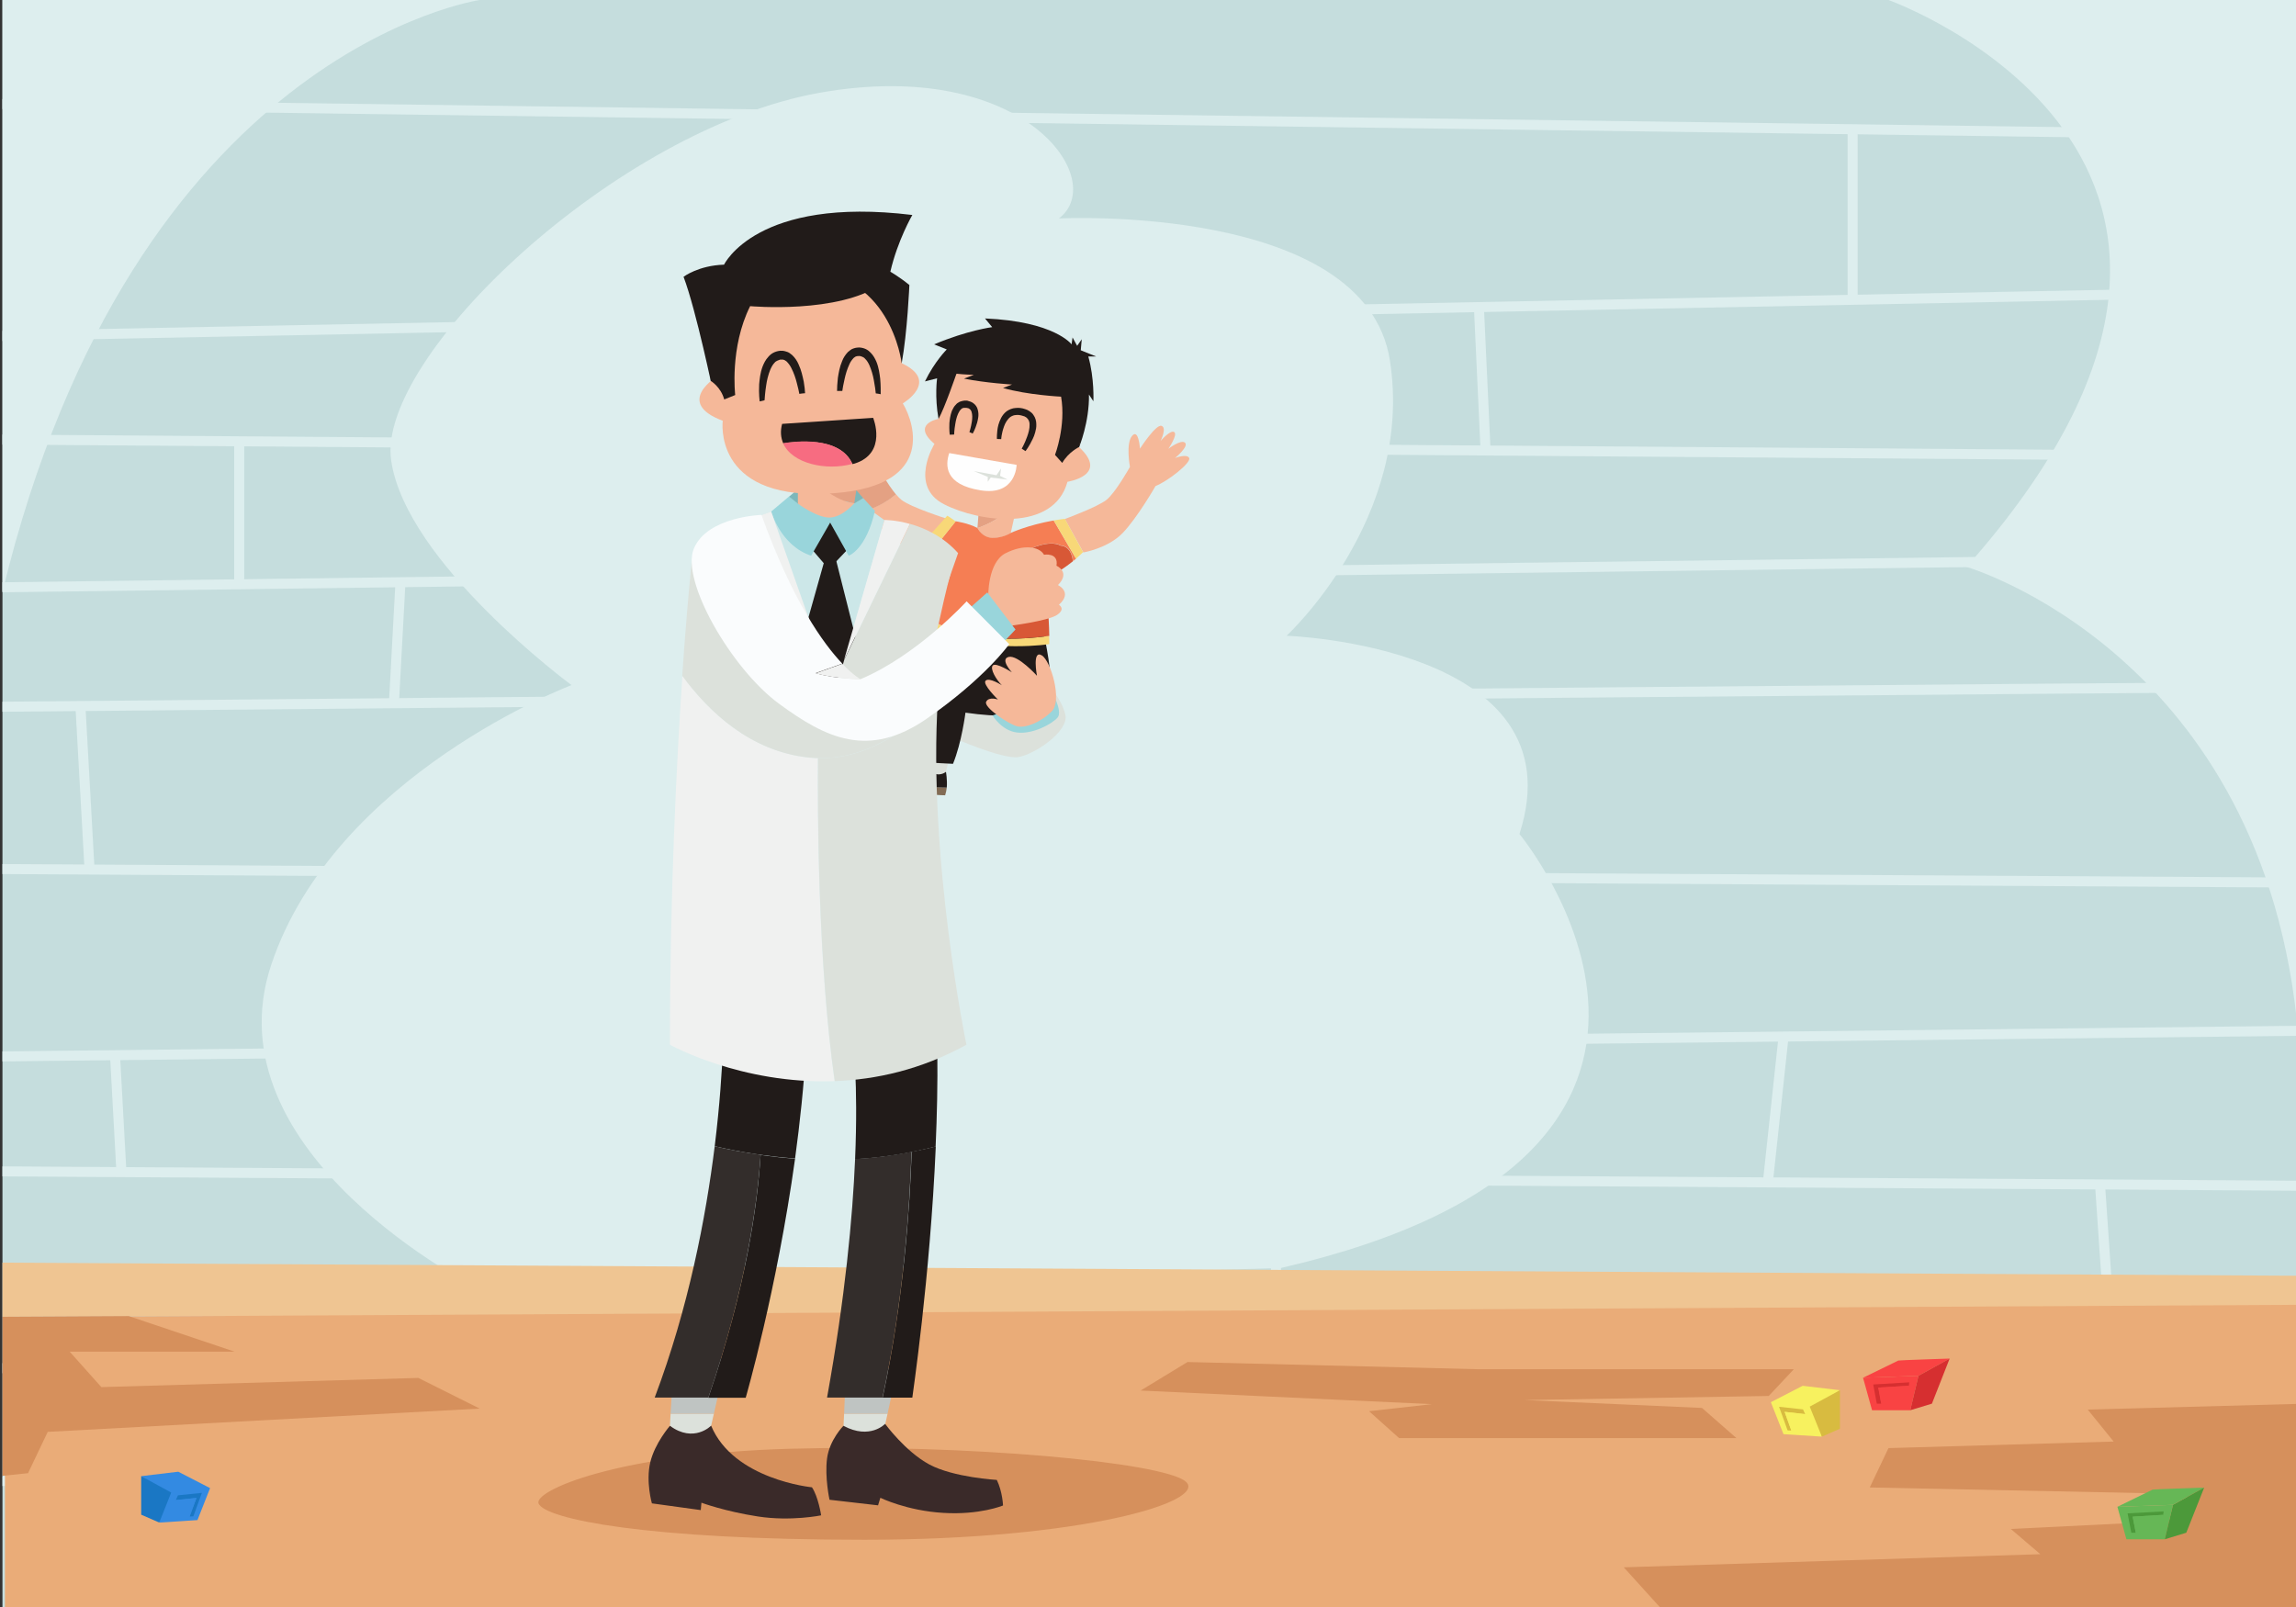 <?xml version="1.0" encoding="utf-8"?>
<!-- Generator: Adobe Illustrator 19.0.0, SVG Export Plug-In . SVG Version: 6.00 Build 0)  -->
<svg version="1.1" id="Layer_1" xmlns="http://www.w3.org/2000/svg" xmlns:xlink="http://www.w3.org/1999/xlink" x="0px" y="0px"
	 viewBox="0 0 1400 980" style="enable-background:new 0 0 1400 980;" xml:space="preserve">
<rect x="0" y="0" width="1400" height="980" fill="#333333" stroke="none"/>
<style type="text/css">
	.st0{fill:#C5DDDD;}
	.st1{clip-path:url(#XMLID_6_);}
	.st2{fill:#DDEEEE;}
	.st3{fill:#EFC592;}
	.st4{fill:#EAAC78;}
	.st5{fill:#D6905C;}
	.st6{fill:#DCE1DB;}
	.st7{fill:#826B54;}
	.st8{fill:#211B19;}
	.st9{fill:#E4A183;}
	.st10{fill:#F5B899;}
	.st11{fill:#FEFEFE;}
	.st12{fill:#F8D878;}
	.st13{fill:#F57E54;}
	.st14{fill:#D85836;}
	.st15{fill:#BFC4C2;}
	.st16{fill:#3A2A29;}
	.st17{fill:#332D2B;}
	.st18{fill:#F0F1F0;}
	.st19{fill:#CCE7E8;}
	.st20{fill:#99D5DB;}
	.st21{fill:#D8987C;}
	.st22{fill:#7CB7BA;}
	.st23{fill:#F76C81;}
	.st24{fill:#FAFCFD;}
	.st25{fill:#F94343;}
	.st26{fill:#D62F30;}
	.st27{fill:#66B756;}
	.st28{fill:#4C993A;}
	.st29{fill:#F7F15F;}
	.st30{fill:#D8BB40;}
	.st31{fill:#338AE2;}
	.st32{fill:#1A77C4;}
</style>
<g id="XMLID_111_">
	<rect id="XMLID_134_" x="1.5" class="st0" width="1400" height="980"/>
	<g id="XMLID_196_">
		<defs>
			<rect id="XMLID_197_" x="1.5" width="1400" height="980"/>
		</defs>
		<clipPath id="XMLID_6_">
			<use xlink:href="#XMLID_197_"  style="overflow:visible;"/>
		</clipPath>
		<g id="XMLID_135_" class="st1">
			<g id="XMLID_136_">
				
					<rect id="XMLID_195_" x="-115.7" y="70.1" transform="matrix(1 1.363986e-002 -1.363986e-002 1 1.064 -9.72)" class="st2" width="1657.5" height="6.1"/>
			</g>
			<g id="XMLID_137_">
				
					<rect id="XMLID_194_" x="114.1" y="27" transform="matrix(5.700926e-002 0.998 -0.998 5.700926e-002 171.068 -121.077)" class="st2" width="71" height="6.1"/>
			</g>
			<g id="XMLID_138_">
				<path id="XMLID_193_" class="st2" d="M1292.1,81.2l-6.1-0.5c0.3-3.3,7-81.9,7.6-86.5l6,0.8C1299-0.5,1292.1,80.4,1292.1,81.2z"
					/>
			</g>
			<g id="XMLID_139_">
				
					<rect id="XMLID_192_" x="488.4" y="129.4" transform="matrix(6.355301e-002 0.998 -0.998 6.355301e-002 647.252 -424.943)" class="st2" width="123.4" height="6.1"/>
			</g>
			<g id="XMLID_140_">
				<rect id="XMLID_191_" x="1126.6" y="78.8" class="st2" width="6.1" height="103.9"/>
			</g>
			<g id="XMLID_141_">
				
					<rect id="XMLID_190_" x="725.7" y="-610.5" transform="matrix(1.953297e-002 1 -1 1.953297e-002 905.005 -541.829)" class="st2" width="6.1" height="1602"/>
			</g>
			<g id="XMLID_142_">
				<path id="XMLID_189_" class="st2" d="M1529.6,282.3c-27.5,0-1648-12.1-1664.4-12.2l0-6.1c16.4,0.1,1636.8,12.2,1664.3,12.2
					V282.3z"/>
			</g>
			<g id="XMLID_143_">
				
					<rect id="XMLID_188_" x="787.5" y="-537.4" transform="matrix(1.283376e-002 1 -1 1.283376e-002 1128.233 -446.995)" class="st2" width="6.1" height="1770.6"/>
			</g>
			<g id="XMLID_144_">
				<path id="XMLID_187_" class="st2" d="M-322.5,437l-0.1-6.1c4.7,0,471-4.4,931.5-8.5c270.5-2.4,486.1-4.2,640.8-5.5
					c91.9-0.7,163-1.2,211.4-1.5c26-0.2,46-0.3,59.4-0.3c6.9,0,12.2,0,15.7,0c6.7,0,6.7,0,7.6,1l-4.3,4.3c0.7,0.7,1.6,0.8,1.8,0.9
					C1523.2,419.8-304.1,436.9-322.5,437z"/>
			</g>
			<g id="XMLID_145_">
				
					<rect id="XMLID_186_" x="-56.5" y="531.8" transform="matrix(1 5.888023e-003 -5.888023e-003 1 3.164 -4.876)" class="st2" width="1772.2" height="6.1"/>
			</g>
			<g id="XMLID_146_">
				
					<rect id="XMLID_185_" x="600.5" y="-288.7" transform="matrix(1.116002e-002 1 -1 1.116002e-002 1234.239 26.849)" class="st2" width="6.1" height="1852.3"/>
			</g>
			<g id="XMLID_147_">
				
					<rect id="XMLID_184_" x="-46" y="716.2" transform="matrix(1 6.249878e-003 -6.249878e-003 1 4.51 -4.916)" class="st2" width="1669.6" height="6.1"/>
			</g>
			<g id="XMLID_148_">
				
					<rect id="XMLID_183_" x="564" y="-127" transform="matrix(1.283376e-002 1 -1 1.283376e-002 1386.713 249.445)" class="st2" width="6.1" height="1908"/>
			</g>
			<g id="XMLID_149_">
				
					<rect id="XMLID_182_" x="776.2" y="60" transform="matrix(9.486181e-003 1 -1 9.486181e-003 1667.495 108.072)" class="st2" width="6.1" height="1671.4"/>
			</g>
			<g id="XMLID_150_">
				<rect id="XMLID_181_" x="142.8" y="269.1" class="st2" width="6.1" height="87"/>
			</g>
			<g id="XMLID_151_">
				<rect id="XMLID_180_" x="768.9" y="273.1" class="st2" width="6.1" height="75"/>
			</g>
			<g id="XMLID_152_">
				
					<rect id="XMLID_179_" x="860" y="227.9" transform="matrix(4.628568e-002 0.999 -0.999 4.628568e-002 1092.688 -682.624)" class="st2" width="87.7" height="6.1"/>
			</g>
			<g id="XMLID_153_">
				
					<rect id="XMLID_178_" x="1338.5" y="277.9" transform="matrix(0.998 6.416718e-002 -6.416718e-002 0.998 22.619 -85.444)" class="st2" width="6.1" height="63.1"/>
			</g>
			<g id="XMLID_154_">
				
					<rect id="XMLID_177_" x="1388.6" y="418.9" transform="matrix(0.999 3.878677e-002 -3.878677e-002 0.999 19.609 -53.618)" class="st2" width="6.1" height="119.3"/>
			</g>
			<g id="XMLID_155_">
				<rect id="XMLID_176_" x="421.4" y="427.2" class="st2" width="6.1" height="105.3"/>
			</g>
			<g id="XMLID_156_">
				
					<rect id="XMLID_175_" x="239" y="356.1" transform="matrix(0.999 5.384744e-002 -5.384744e-002 0.999 21.485 -12.463)" class="st2" width="6.1" height="72.8"/>
			</g>
			<g id="XMLID_157_">
				
					<rect id="XMLID_174_" x="1.2" y="476.5" transform="matrix(5.560514e-002 0.999 -0.999 5.560514e-002 527.951 400.953)" class="st2" width="101.6" height="6.1"/>
			</g>
			<g id="XMLID_158_">
				
					<rect id="XMLID_173_" x="36.8" y="676.1" transform="matrix(5.470497e-002 0.999 -0.999 5.470497e-002 746.593 569.604)" class="st2" width="71.4" height="6.1"/>
			</g>
			<g id="XMLID_159_">
				<path id="XMLID_172_" class="st2" d="M483.5,720.4c-1.2,0-2.6-0.6-3-3.1h0h0c0-0.2-0.1-0.4-0.1-0.7c0-0.6-0.1-1.4-0.2-2.5
					c-0.1-2.1-0.3-5.2-0.5-8.9c-0.4-7.4-1-17.2-1.5-27c-1.1-19.6-2.1-39.2-2.1-39.2l6.1-0.3c1.1,21.1,4.2,76.3,4.3,78.3l-3,0.3l0,0
					l3,0l-3,3.1C483.6,720.4,483.6,720.4,483.5,720.4z"/>
			</g>
			<g id="XMLID_160_">
				
					<rect id="XMLID_171_" x="1080.1" y="631.8" transform="matrix(0.994 0.107 -0.107 0.994 78.497 -111.87)" class="st2" width="6.1" height="89.5"/>
			</g>
			<g id="XMLID_161_">
				
					<rect id="XMLID_170_" x="774.8" y="719.2" transform="matrix(1 2.483186e-002 -2.483186e-002 1 19.405 -19.078)" class="st2" width="6.1" height="105.2"/>
			</g>
			<g id="XMLID_162_">
				
					<rect id="XMLID_169_" x="1237.3" y="768.1" transform="matrix(6.811888e-002 0.998 -0.998 6.811888e-002 1965.994 -562.535)" class="st2" width="93.6" height="6.1"/>
			</g>
			<g id="XMLID_163_">
				
					<rect id="XMLID_168_" x="1207.2" y="851.9" transform="matrix(0.111 0.994 -0.994 0.111 1955.877 -475.881)" class="st2" width="73.3" height="6.1"/>
			</g>
			<g id="XMLID_164_">
				
					<rect id="XMLID_167_" x="1043.1" y="934.7" transform="matrix(8.712488e-002 0.996 -0.996 8.712488e-002 1928.87 -229.449)" class="st2" width="93.1" height="6.1"/>
			</g>
			<g id="XMLID_165_">
				
					<rect id="XMLID_166_" x="113.8" y="832.7" transform="matrix(0.999 4.407887e-002 -4.407887e-002 0.999 38.346 -4.305)" class="st2" width="6.1" height="69.3"/>
			</g>
		</g>
	</g>
	<path id="XMLID_4_" class="st2" d="M292.5,786.5c0,0-166-82.6-127-198.5s183-170.2,183-170.2s-101-74.4-110-137.1
		c-9-62.7,137.3-202.3,261.7-224.2s176.2,53.3,145.5,76.7c0,0,186.8-9.4,201.8,86.6s-63,167.9-63,167.9s179,6.2,142,120.9
		c0,0,160.8,194.1-145.6,264.7L292.5,786.5z"/>
	<polygon id="XMLID_133_" class="st3" points="1401.5,778 1.5,770 1.5,803 1401.5,799.6 	"/>
	<polygon id="XMLID_200_" class="st4" points="1403,795.7 3,803.2 3,980.2 1403,980.2 	"/>
	<path id="XMLID_198_" class="st5" d="M328.4,916.9c-3.2-7.6,47.3-30.4,153.3-33.4s228,8.1,241.4,20.1S660.5,939,527.1,939
		S332.4,926.3,328.4,916.9z"/>
	<polygon id="XMLID_199_" class="st5" points="78.5,802.6 143.1,824.3 42.5,824.3 61.8,845.9 255.1,840.3 292.5,859 29.1,873.2 
		17.1,898.4 1.5,900 1.5,803 	"/>
	<polygon id="XMLID_201_" class="st5" points="1402.5,980.1 1012.1,980.1 990.1,955.8 1244.1,947.8 1226.1,932.4 1334.1,927.1 
		1333.5,911.1 1140.1,907.1 1151.5,883.1 1288.8,879.1 1273,859.6 1402.5,856.1 	"/>
	<polygon id="XMLID_3_" class="st5" points="901.5,835 724.1,830.6 695.5,848 873.1,856.3 834.8,860.6 853.1,877 1058.8,877 
		1037.8,858.6 929.5,853.8 1078.5,851.3 1093.8,835 	"/>
	<path id="XMLID_2_" class="st2" d="M1151.5,0c0,0,269.2,95.9,47.6,345.7c0,0,182.3,53.2,202.3,285.8V0H1151.5z"/>
	<path id="XMLID_110_" class="st2" d="M292.5,0c0,0-211.1,30.5-291,361V0H292.5z"/>
</g>
<g id="XMLID_106_">
	<polygon id="XMLID_95_" class="st6" points="584.1,337.3 564.5,411.5 551.1,391.2 562.1,350.9 	"/>
	<path id="XMLID_105_" class="st6" d="M638.9,417.5c0,0,8.2,8.1,10.7,18.3c2.4,10.2-19.1,24.5-28.8,25.9s-39.6-11.8-39.6-11.8
		l3.2-23L638.9,417.5z"/>
	<g id="XMLID_73_">
		<polygon id="XMLID_91_" class="st6" points="563.4,460.8 565.8,469.6 575,478 578.7,462.8 		"/>
		<g id="XMLID_101_">
			<path id="XMLID_102_" class="st7" d="M545.9,480.2c13.1,4.6,30.4,4.8,30.4,4.8c0.5-1.5,0.8-3.1,1-4.7c-6.3-0.1-16.4-1-30.1-4.4
				C546.2,478.3,545.9,480.2,545.9,480.2z"/>
			<path id="XMLID_103_" class="st8" d="M576.8,470.7c-5.4,4-10.9-1.1-10.9-1.1c-11.9-4.4-16.7,1.7-18.7,6.3
				c13.7,3.5,23.8,4.4,30.1,4.4C577.7,475.5,576.8,470.7,576.8,470.7z"/>
		</g>
		<path id="XMLID_25_" class="st8" d="M635.9,383.9c0,0,5.1,21.7,4.8,34.4c-0.3,12.7-10.2,22.3-52,16.3c0,0-2.3,18.3-7.6,31.2
			l-19.9-1l-7.9-56.7c0,0,13-17.5,26.5-24.1C593.3,377.3,635.9,383.9,635.9,383.9z"/>
	</g>
	<g id="XMLID_78_">
		<g id="XMLID_77_">
			<g id="XMLID_89_">
				<path id="XMLID_96_" class="st9" d="M619.6,310.3l0.6-2.7l-22.9-2.7l-1.3,17.2c0,0,9.6-3.1,16.3-8.9
					C614.9,311,617.4,310.3,619.6,310.3z"/>
				<path id="XMLID_97_" class="st10" d="M605.2,328.1c6.3,0.1,11.1-3,11.1-3l3.3-14.9c-2.1,0-4.7,0.7-7.3,2.9
					c-6.6,5.7-16.3,8.9-16.3,8.9S598.9,328,605.2,328.1z"/>
			</g>
			<g id="XMLID_76_">
				<path id="XMLID_67_" class="st8" d="M658,272.6c0,0,6.3-15.1,6-32l2.7,4.1c0,0,0.7-13.9-3.1-27.3h4.8l-9.4-3.8l0.6-6.7l-2.8,4
					l-2.8-5.1l-0.6,4.2c0,0-10.3-14-52.8-15.8l4.4,5.3c0,0-15,1.9-35.4,10.5l7.7,3.1c0,0-7.4,7.3-13.3,19.5l7.4-1.9
					c0,0-1.6,11.3,0.9,24.8L658,272.6z"/>
				<path id="XMLID_53_" class="st10" d="M569.8,270.7c0,0-15.9,25.7,5.8,36.8c21.7,11.1,66.9,17.1,75.3-13.7c0,0,25.8-3.9,7-21.2
					c0,0,8.4-45.7-27.9-55.2c-36.3-9.5-56.6,13.1-57.8,38.1C572.3,255.4,555.3,258.5,569.8,270.7z"/>
				<path id="XMLID_68_" class="st8" d="M658,272.6c0,0-6.4,3-10.3,9.7l-4.4-4.9c0,0,6.8-17.7,3.7-35.5c0,0-20.5-1-35.4-5.3l5.5-2.1
					c0,0-15.6-0.9-29.3-3.6l6-2.3c0,0-6.3-0.2-10.6-0.7c0,0-7.3,21.2-10.9,27.5c0,0-1.6-37.9,32.3-46.2
					C638.4,200.9,669.5,221,658,272.6z"/>
			</g>
		</g>
		<g id="XMLID_75_">
			<g id="XMLID_74_">
				<path id="XMLID_52_" class="st8" d="M607.9,267.7c0,0-0.1-0.9,0-2.4c0.1-1.5,0.2-3.7,0.9-6.3c0.8-2.5,1.9-5.8,5-8.2
					c1.6-1.1,3.5-1.9,5.5-2c2-0.2,3.8,0,5.8,0.7c1.3,0.3,4,1.8,5,3.5c1.3,1.7,1.8,3.9,1.8,5.7c0.1,1.9-0.3,3.5-0.7,5
					c-0.4,1.5-0.9,2.8-1.5,4c-2.2,4.7-4.4,7.4-4.4,7.4l-2.3-1.5c0,0,1.7-2.8,3.3-7.3c0.8-2.2,1.6-4.9,1.5-7.5c0-1.3-0.4-2.4-1.1-3.3
					c-0.4-0.4-0.7-0.9-1.2-1.1c-0.3-0.3-1-0.6-1.9-0.8c-1.2-0.4-2.8-0.7-4-0.5c-1.3,0-2.4,0.5-3.4,1.1c-1.9,1.4-3.3,3.8-4,5.9
					c-1.6,4.4-1.7,7.7-1.7,7.7L607.9,267.7z"/>
				<path id="XMLID_70_" class="st8" d="M591.1,263.5c0,0,0.9-2.5,1.5-6.4c0.3-1.9,0.4-4.2-0.2-6c-0.3-0.9-0.8-1.5-1.5-1.9
					c-0.3-0.2-0.7-0.4-1.3-0.4l-0.4-0.1c0.1,0-0.4-0.1,0.1,0l-0.3,0l-1,0c-0.8,0-0.6,0.2-1.1,0.2c-0.3,0.3-0.8,0.4-1,0.8
					c-0.7,0.6-1.2,1.6-1.7,2.6c-0.9,2-1.4,4.3-1.7,6.2c-0.7,3.9-0.7,6.5-0.7,6.5l-2.7,0.1c0,0-0.4-2.8-0.2-7.1
					c0.2-2.1,0.5-4.7,1.5-7.4c0.6-1.3,1.3-2.8,2.6-4c0.5-0.7,1.4-1.1,2.2-1.6c0.9-0.3,2.3-0.7,2.9-0.7l1,0l0.3,0
					c0.7,0,0.4,0.1,0.6,0.1l0.6,0.2c0.9,0.2,1.7,0.5,2.5,1c1.6,1,2.8,2.7,3.1,4.3c0.9,3.2,0.1,5.8-0.4,7.9c-1.2,4.2-2.7,6.6-2.7,6.6
					L591.1,263.5z"/>
			</g>
			<g id="XMLID_72_">
				<path id="XMLID_71_" class="st11" d="M578.8,276.3l41.1,7.2c0,0-0.3,19.1-22.1,15.5C576,295.5,576.3,283.8,578.8,276.3z"/>
				<polygon id="XMLID_69_" class="st6" points="593.8,287.3 607.6,289.8 610.4,285.7 609.8,290.2 614.4,292.5 604.1,291.2 
					602.3,293.8 602.3,290.8 				"/>
			</g>
		</g>
	</g>
	<g id="XMLID_81_">
		<path id="XMLID_80_" class="st10" d="M649.3,316.5c0,0,19.6-7.2,25.3-11.6c5.6-4.4,14.4-20.2,14.4-20.2s-2.7-14.2,1.3-18.9
			s4.8,7.8,4.8,7.8s9.7-15,13.1-13.9c3.5,1-0.5,9.2-0.5,9.2s6-7,8.3-5.4c2.3,1.6-3.6,10.2-3.6,10.2s7.8-6,10.2-3.7
			c2.4,2.3-6.1,9.3-6.1,9.3s7.3-2.8,8.6,0c1.4,2.7-12.5,13.9-20.5,17.1c0,0-11.1,19.4-20.1,28.7s-23.9,11.8-23.9,11.8L649.3,316.5z"
			/>
		<g id="XMLID_85_">
			<path id="XMLID_90_" class="st9" d="M509.8,290.5c-3.7,1.7-6.3,3-6.6,3.3c-1,1.1-1.9,22.2,18.1,19.1c2.7-0.4,5.3-1.1,7.6-1.9
				c-5.2-7.7-9.3-14.8-9.3-14.8C516.8,295.1,513.2,292.9,509.8,290.5z"/>
			<path id="XMLID_92_" class="st10" d="M533.9,265.8c-4-4.7-4.8,7.8-4.8,7.8s-9.7-15-13.1-13.9c-3.5,1,0.5,9.2,0.5,9.2
				s-6-7-8.3-5.4c-2.3,1.6,3.6,10.2,3.6,10.2s-7.8-6-10.2-3.7c-2.4,2.3,6.1,9.3,6.1,9.3s-7.3-2.8-8.6,0c-0.9,1.7,4.5,7,10.6,11.3
				c7.9-3.7,20.7-9.4,26.1-11.4C536.3,274.6,536.2,268.6,533.9,265.8z"/>
			<path id="XMLID_93_" class="st10" d="M549.6,304.8c-1-0.8-2.1-2-3.3-3.4c-4,3.3-9.8,7.1-17.3,9.6c3.4,5,7.3,10.2,10.8,13.9
				c9,9.2,23.9,11.8,23.9,11.8l13.9-20.3C577.7,316.5,555.2,309.3,549.6,304.8z"/>
			<path id="XMLID_94_" class="st9" d="M535.2,284.7c0,0,0.4-2.4,0.7-5.6c-5.5,2-18.2,7.7-26.1,11.4c3.4,2.4,7,4.6,9.9,5.8
				c0,0,4.1,7.1,9.3,14.8c7.5-2.4,13.3-6.3,17.3-9.6C541.1,295.2,535.2,284.7,535.2,284.7z"/>
		</g>
		<g id="XMLID_82_">
			<path id="XMLID_84_" class="st12" d="M572.2,380.6c-0.8,3.8-1.4,6.3-1.4,6.3c35.9,11.3,69,5.9,69,5.9c0-1.7,0-3.3-0.1-5
				C602.3,392.9,581.2,385.4,572.2,380.6z"/>
			<g id="XMLID_79_">
				<g id="XMLID_100_">
					<path id="XMLID_107_" class="st13" d="M638.8,370.5c-0.4-4.2-0.8-7.7-1.1-10.5c-1.2-0.1-2-0.3-2-0.3s-6-3.2-6.3-6.3
						c-0.3-3.1-2.2-18.3-2.2-18.3s12.8-6.4,19.7-2.4c0,0,6.4-0.3,7.4,9.5c0.6-0.5,1.3-1,1.8-1.5l-13.6-23.3
						c-15.9,2.8-26.2,7.6-26.2,7.6s-4.8,3.1-11.1,3s-9.2-6-9.2-6c-5.8-3.1-13.3-4.1-13.3-4.1l-16.8,21.1c6.1,5,13.9,10.1,13.9,10.1
						c-2.8,10.1-5.8,23.6-7.5,31.4c4.4,2.3,11.6,5.2,22.2,7.1c3.2-6.5,6.4-12.8,6.4-12.8S623,372.3,638.8,370.5z"/>
					<path id="XMLID_108_" class="st14" d="M646.8,332.8c-6.9-4-19.7,2.4-19.7,2.4s1.9,15.2,2.2,18.3c0.3,3.1,6.3,6.3,6.3,6.3
						s0.8,0.2,2,0.3c-0.6-4.5-1.1-7.1-1.1-7.1c7.3-2.9,13.4-7.3,17.7-10.7C653.2,332.5,646.8,332.8,646.8,332.8z"/>
					<path id="XMLID_109_" class="st14" d="M639.8,387.8c-0.1-6.6-0.5-12.4-0.9-17.3c-15.9,1.8-38,4.4-38,4.4s-3.2,6.4-6.4,12.8
						C605.6,389.7,620.5,390.4,639.8,387.8z"/>
				</g>
				<path id="XMLID_86_" class="st12" d="M582.7,318c-2.5-2-5.1-3.5-5.1-3.5l-17.4,19.3c1.3,1.6,3.4,3.5,5.6,5.3L582.7,318
					L582.7,318z"/>
				<path id="XMLID_87_" class="st12" d="M660.4,336.7l-11.1-20.3c-2.4,0.3-4.7,0.6-6.8,1l13.6,23.3
					C658.8,338.4,660.4,336.7,660.4,336.7z"/>
			</g>
		</g>
	</g>
	<g id="XMLID_44_">
		<g id="XMLID_58_">
			<polygon id="XMLID_63_" class="st6" points="408.5,869.5 423.1,882.1 433.6,869.5 435.3,862.1 408.9,862.1 			"/>
			<polygon id="XMLID_64_" class="st15" points="410,843.6 408.9,862.1 435.3,862.1 443.4,826.4 			"/>
			<polygon id="XMLID_65_" class="st6" points="514.7,862.1 514,876.7 538.2,875.7 541.2,862.1 			"/>
			<polygon id="XMLID_66_" class="st15" points="547.6,832.5 515.5,842.8 514.7,862.1 541.2,862.1 			"/>
		</g>
		<path id="XMLID_54_" class="st16" d="M408.5,869.5c0,0-9.2,10.5-12,22.3s1,25,1,25l29.8,4.1l0.4-4.5c0,0,14.3,5.3,34.5,8.4
			s38.5-0.7,38.5-0.7s-1.7-11.3-5.6-17.1c0,0-47.8-4.6-61.5-37.6C433.6,869.5,423,880.2,408.5,869.5z"/>
		<path id="XMLID_56_" class="st16" d="M514.3,869.5c0,0-8.5,8.5-10,19.9c-1.5,11.5,1.5,25.2,1.5,25.2l29.6,3.4l1.4-4.6
			c0,0,16.1,7.9,38.3,9.2c22.3,1.4,36.5-4.5,36.5-4.5s-0.3-8.4-3.8-15.6c0,0-26.4-1.5-41.1-9.4s-27-24.8-27-24.8
			S530.5,878.2,514.3,869.5z"/>
		<g id="XMLID_46_">
			<path id="XMLID_55_" class="st8" d="M491.9,570.7L441.3,614c0,0,0.7,34.6-5.5,85c14.9,3.5,31.4,6.2,49,7.5
				C490.7,663.2,494.5,615.4,491.9,570.7z"/>
			<g id="XMLID_42_">
				<path id="XMLID_59_" class="st17" d="M435.8,699c-5.4,43.4-15.9,98.4-36.6,153.3h32.7c23.3-67.7,30-119.3,31.9-148.1
					C454,702.8,444.6,701.1,435.8,699z"/>
				<path id="XMLID_60_" class="st8" d="M484.8,706.6c-7.2-0.5-14.2-1.3-21-2.3c-1.8,28.7-8.6,80.4-31.9,148.1h22.8
					C454.7,852.3,473.6,787.3,484.8,706.6z"/>
				<path id="XMLID_61_" class="st17" d="M521.4,706.8c-1.5,35.5-6,84-17.1,145.5h33.8c12.9-59.1,16.6-116.7,17.7-149.9
					C544.2,704.7,532.6,706.2,521.4,706.8z"/>
				<path id="XMLID_62_" class="st8" d="M570.6,699.1c-4.9,1.3-9.8,2.3-14.7,3.3c-1.1,33.2-4.9,90.7-17.7,149.9h18.1
					C556.2,852.3,567.1,780.1,570.6,699.1z"/>
			</g>
			<path id="XMLID_57_" class="st8" d="M568.7,586.5l-48.6,48.6c0,0,3.3,24.2,1.3,71.8c15.9-0.9,32.4-3.4,49.1-7.7
				C572.2,661.3,572.2,621.6,568.7,586.5z"/>
		</g>
		<g id="XMLID_36_">
			<path id="XMLID_43_" class="st18" d="M603.9,381.4c0,0-12.3,12-30.3,23.9c-0.8,6.7-1.4,13.6-1.8,20.6
				C592.2,404.4,603.9,381.4,603.9,381.4z"/>
			<path id="XMLID_45_" class="st18" d="M511,428.6c22,0,45-11.6,62.7-23.3c0.4-3.2,0.8-6.3,1.2-9.4h-64.4l-69.5-42
				C458.1,387.4,484.6,428.6,511,428.6z"/>
			<g id="XMLID_23_">
				<path id="XMLID_50_" class="st18" d="M498.7,462.3c-1.7,0-3.4-0.1-5.2-0.3c-36.1-3.7-61.6-28.3-77.4-49.9
					c-3.6,53-7.6,132.4-7.6,225c0,0,43.4,24.3,100.4,22.2C498.6,587.3,498.4,493.3,498.7,462.3z"/>
				<path id="XMLID_51_" class="st6" d="M571.9,425.9c-18.2,19.3-43.3,37.3-73.1,36.4c-0.3,31-0.1,125,10.2,197
					c25-0.9,52.6-6.9,80.3-22.2C589.2,637.1,565.7,522.6,571.9,425.9z"/>
			</g>
			<path id="XMLID_47_" class="st6" d="M493.5,462c32.1,3.2,59.1-15.8,78.3-36.1c0.4-7,1-13.8,1.8-20.6C556,417,533,428.6,511,428.6
				c-26.4,0-52.9-41.3-70.1-74.8l-19.1-11.5c0,0-2.8,25.8-5.8,69.8C431.9,433.7,457.4,458.4,493.5,462z"/>
		</g>
		<g id="XMLID_1_">
			<path id="XMLID_21_" class="st10" d="M602.6,363.8c0,0-0.5-20.7,10.5-26.4c11-5.6,20.6-4.2,23.5,0.9c0,0,9-1.6,7.6,6.7
				c0,0,8.8,3.8,0.9,11.8c0,0,9.2,4.3,0.6,12c0,0,4.5,2.7-1.5,6.4c-6,3.6-28.1,6.4-28.1,6.4L602.6,363.8z"/>
			<path id="XMLID_16_" class="st19" d="M470.2,312l-5.9,2.1L505.9,433l33.4-115.8l-7.6-5.5C531.7,311.7,513.9,318.7,470.2,312z"/>
			<polygon id="XMLID_19_" class="st20" points="588.7,373.1 602,361.3 619.2,383.9 607.9,395.9 			"/>
			<g id="XMLID_28_">
				<path id="XMLID_29_" class="st8" d="M503.2,340.2l-11.3,40.1c0,0,3.5,41.5,6.7,41.2c3.2-0.3,29.9-5.8,29.9-5.8l-19.7-78.1
					L503.2,340.2z"/>
				<polygon id="XMLID_27_" class="st8" points="494.2,334 505.4,347.1 518.6,333.2 505.9,314.9 				"/>
			</g>
			<g id="XMLID_33_">
				<path id="XMLID_48_" class="st6" d="M554.9,319.5l-40.1,82.8l-8.8,30.6h44.6l33.6-95.6C575,327,563.8,322,554.9,319.5z"/>
				<path id="XMLID_49_" class="st18" d="M539.3,317.1l-24.6,85.2l40.1-82.8C545.9,317,539.3,317.1,539.3,317.1z"/>
			</g>
			<g id="XMLID_12_">
				<g id="XMLID_31_">
					<path id="XMLID_38_" class="st21" d="M513.2,301.5l3.1,2.2c2.1-4.2,2.4-8.4,2.4-8.5L513.2,301.5z"/>
					<path id="XMLID_39_" class="st20" d="M526.3,303.7l-5.4,3.2l-4.6-3.2c-1.9,3.8-5,7.7-10.7,8.8c-5.7,1.1-9.5-2.4-12.1-6.5
						l-7,1.1l-5.4-4.3l-10.8,9.1c0,0,5.5,20.7,24.3,27l11.6-20.2l11.3,20.2c0,0,10.6-3.6,16-27.4L526.3,303.7z"/>
					<polygon id="XMLID_40_" class="st20" points="518.8,295.2 518.8,295.3 518.8,295.2 					"/>
					<path id="XMLID_41_" class="st22" d="M526.3,303.7l-7.5-8.5l0,0c0,0.1-0.4,4.2-2.4,8.5l4.6,3.2L526.3,303.7z"/>
				</g>
				<path id="XMLID_37_" class="st22" d="M493.5,306c-2.9-4.7-4.1-10.1-4.1-10.1l-8.3,7l5.4,4.3L493.5,306z"/>
			</g>
			<g id="XMLID_83_">
				<path id="XMLID_98_" class="st9" d="M520.9,306.9l2.5-15.9h-36.9v1.7l11.5,1.8C498,294.4,509.1,305.7,520.9,306.9z"/>
				<path id="XMLID_99_" class="st10" d="M506.4,315.6c7.6-0.5,14.5-8.7,14.5-8.7c-11.8-1.2-22.9-12.5-22.9-12.5l-11.5-1.8v14.5
					C486.5,307.2,498.8,316.2,506.4,315.6z"/>
			</g>
			<g id="XMLID_22_">
				<path id="XMLID_14_" class="st8" d="M435,239.9c0,0-10.5-50.8-18.2-71.1c0,0,9-6.9,24.7-7.4c0,0,19.8-41.9,114.8-30.3
					c0,0-9,15.5-13.4,34.6c0,0,5.6,3.2,11.6,8.1c0,0-1.2,28.7-4.7,47.8C549.7,221.5,504.1,215.5,435,239.9z"/>
				<path id="XMLID_11_" class="st10" d="M440.7,256.6c0,0-6.3,47.1,62,44.5c68.3-2.6,55.3-42.6,47.8-55.1c0,0,22.9-13.5-0.7-24.5
					c0,0-6.8-58.5-63.7-55.8s-48.4,63.6-48.4,63.6S410.6,245.3,440.7,256.6z"/>
				<path id="XMLID_13_" class="st8" d="M433.4,232.3c0,0,6.1,3.6,8.2,11.3l6.7-2.7c0,0-3.5-29,9.1-54.2c0,0,54.1,4.9,80.3-13.6
					l-27.9-24.4L432,176.2L433.4,232.3z"/>
				<g id="XMLID_15_">
					<path id="XMLID_18_" class="st8" d="M532.4,254.8l-55.5,3.7c-1.2,4.5-0.8,8.5,0.7,11.9c6.5-1.1,34.6-4.8,42.2,12.6
						c0.4-0.1,0.8-0.2,1.3-0.3C541.3,276.3,532.4,254.8,532.4,254.8z"/>
					<path id="XMLID_20_" class="st23" d="M477.5,270.3c5.4,12.4,26.2,17,42.2,12.6C512.1,265.5,484,269.2,477.5,270.3z"/>
				</g>
				<g id="XMLID_17_">
					<path id="XMLID_24_" class="st8" d="M486.9,222.1c-0.8-1.9-2.1-3.9-3.9-5.6c-1.1-0.8-1.9-1.7-3.6-2.1c-1.8-0.6-2.7-0.5-3.7-0.5
						c-3.3,0.4-5.5,1.7-7.2,3.7c-1.7,1.8-2.7,3.9-3.5,5.9c-1.5,4-1.8,7.8-2.1,10.9c-0.3,6,0.3,10,0.3,10.4c0.9-0.2,1.9-0.5,3-0.7
						c0.1-1.4,0.3-4.8,1-9.2c0.4-2.9,1.2-6.3,2.5-9.5c0.7-1.6,1.5-3.1,2.6-4.2c0.9-1.2,2.7-1.6,3.4-1.9c1.1-0.1,2.2,0,2.3,0.2
						c0.3-0.1,1,0.6,1.6,0.9c1.1,1.1,2.1,2.4,2.9,4c1.6,3.1,2.7,6.4,3.4,9.3c0.7,2.6,1.2,4.8,1.5,6.5c1.1-0.2,2.3-0.3,3.5-0.4
						c-0.1-1.8-0.3-4.1-0.8-7C489.4,229.6,488.7,225.9,486.9,222.1z"/>
					<path id="XMLID_26_" class="st8" d="M536.7,230.9c-0.4-3-0.8-6.6-2.3-10.3c-0.8-1.8-1.8-3.8-3.5-5.5c-1.7-1.8-3.8-3-7-3.2
						c-0.9,0.1-1.8,0-3.5,0.6c-1.6,0.5-2.3,1.4-3.4,2.2c-1.6,1.7-2.8,3.6-3.5,5.5c-1.6,3.7-2.1,7.2-2.6,10.2c-0.4,3.5-0.5,6.3-0.5,8
						c1,0,2.1,0,3.2,0c0.2-1.7,0.7-4.1,1.4-7.3c0.6-2.8,1.5-5.9,2.9-8.9c0.6-1.5,1.6-2.8,2.6-3.9c0.5-0.3,1.2-1,1.5-0.9
						c0.1-0.2,1.2-0.3,2.2-0.3c0.7,0.2,2.4,0.5,3.3,1.7c1.1,1,1.9,2.4,2.6,3.9c1.3,3,2.2,6.2,2.7,9c0.7,3.8,1.1,6.6,1.2,8.2
						c1,0.1,2,0.3,3,0.5C537,238.7,537.1,235.4,536.7,230.9z"/>
				</g>
			</g>
			<polygon id="XMLID_30_" class="st18" points="470.2,312 500.8,398.8 458.4,320.5 464.3,314.1 			"/>
			<g id="XMLID_32_">
				<path id="XMLID_34_" class="st24" d="M589.4,366.7c0,0-30,32.9-64.7,47.5c0,0-15-0.1-27.4-3.7l16.3-5.8
					c-11.5-12.1-30.3-38-49.3-90.7c0,0-33,1-41.2,20.5c-8.2,19.5,22.9,73.3,51.7,94.5c28.8,21.2,54.8,33.9,90.4,9.2
					c35.6-24.7,50.2-45.4,50.2-45.4L589.4,366.7z"/>
				<path id="XMLID_35_" class="st18" d="M524.7,414.2c0,0-4.2-2.2-11.1-9.4l-16.3,5.8C509.6,414.1,524.7,414.2,524.7,414.2z"/>
			</g>
		</g>
	</g>
	<path id="XMLID_104_" class="st20" d="M609.3,434.9l-4.1,1.4c0,0,5.5,9.3,14.9,10.4c9.4,1.2,20.9-4.9,24.7-9
		c3.7-4.1-4.4-17.7-4.4-17.7L609.3,434.9z"/>
	<path id="XMLID_88_" class="st10" d="M641.4,433.7c6.4-6.5-0.6-30.6-6.1-34c-6.1-3.8-3,12.4-3,12.4s-11.6-12.8-17.2-11.5
		c-5.6,1.3,1.9,9.4,1.9,9.4s-9.6-6.2-11.6-4.2c-2,2,2.2,8.9,5.5,12.1c0,0-7.7-5-9.9-2.8c-2.2,2.1,7.5,11.5,7.5,11.5s-5.6-2-7.2,1.4
		c-1.6,3.4,14.2,14,19.2,15C625.4,444,634.6,440.6,641.4,433.7z"/>
</g>
<g id="XMLID_116_">
	<polygon id="XMLID_112_" class="st25" points="1141.5,860 1136,840.2 1169.8,839 1164.8,860 	"/>
	<path id="XMLID_113_" class="st25" d="M1136,840.2c0,0,21-10.3,21.5-10.5c0.5-0.2,31.3-1.2,31.3-1.2l-19,10.5L1136,840.2z"/>
	<polygon id="XMLID_114_" class="st26" points="1164.8,860 1178,856 1188.8,828.5 1169.8,839 	"/>
	<g id="XMLID_117_">
		<polygon id="XMLID_119_" class="st26" points="1163.9,845.1 1164.2,843 1142.2,844.3 1144.4,856 1147.1,856 1145.3,846.2 		"/>
		<polygon id="XMLID_203_" class="st25" points="1163.9,845.1 1145.3,846.2 1147.1,856 1162.4,856 		"/>
	</g>
</g>
<g id="XMLID_207_">
	<polygon id="XMLID_214_" class="st27" points="1296.6,938.7 1291.1,918.9 1325,917.7 1320,938.7 	"/>
	<path id="XMLID_213_" class="st27" d="M1291.1,918.9c0,0,21-10.3,21.5-10.5s31.3-1.2,31.3-1.2l-19,10.5L1291.1,918.9z"/>
	<polygon id="XMLID_212_" class="st28" points="1320,938.7 1333.1,934.7 1344,907.2 1325,917.7 	"/>
	<g id="XMLID_209_">
		<polygon id="XMLID_211_" class="st28" points="1319,923.8 1319.3,921.7 1297.3,922.9 1299.6,934.7 1302.3,934.7 1300.4,924.9 		
			"/>
		<polygon id="XMLID_210_" class="st27" points="1319,923.8 1300.4,924.9 1302.3,934.7 1317.6,934.7 		"/>
	</g>
</g>
<g id="XMLID_202_">
	<polygon id="XMLID_115_" class="st29" points="1087.5,874.6 1079.8,855.1 1099.2,845.1 1121.9,847.8 1106.9,857.8 1110.9,876.1 	
		"/>
	<polygon id="XMLID_118_" class="st30" points="1110.9,876.1 1121.9,871.3 1121.9,847.8 1103.5,857.8 	"/>
	<g id="XMLID_204_">
		<polygon id="XMLID_206_" class="st30" points="1100.7,862.4 1099.4,859.5 1084.8,857.9 1090,872.3 1092.3,872.4 1088.2,861 		"/>
		<polygon id="XMLID_208_" class="st29" points="1100.7,862.4 1088.2,861 1092.3,872.4 1105.6,873 		"/>
	</g>
</g>
<g id="XMLID_215_">
	<polygon id="XMLID_220_" class="st31" points="120.4,927 128.1,907.5 108.7,897.5 86.1,900.2 101,910.2 97.1,928.5 	"/>
	<polygon id="XMLID_219_" class="st32" points="97.1,928.5 86.1,923.7 86.1,900.2 104.4,910.2 	"/>
	<g id="XMLID_216_">
		<polygon id="XMLID_218_" class="st32" points="107.2,914.8 108.5,911.9 123.1,910.4 117.9,924.7 115.6,924.8 119.8,913.5 		"/>
		<polygon id="XMLID_217_" class="st31" points="107.2,914.8 119.8,913.5 115.6,924.8 102.3,925.4 		"/>
	</g>
</g>
</svg>
